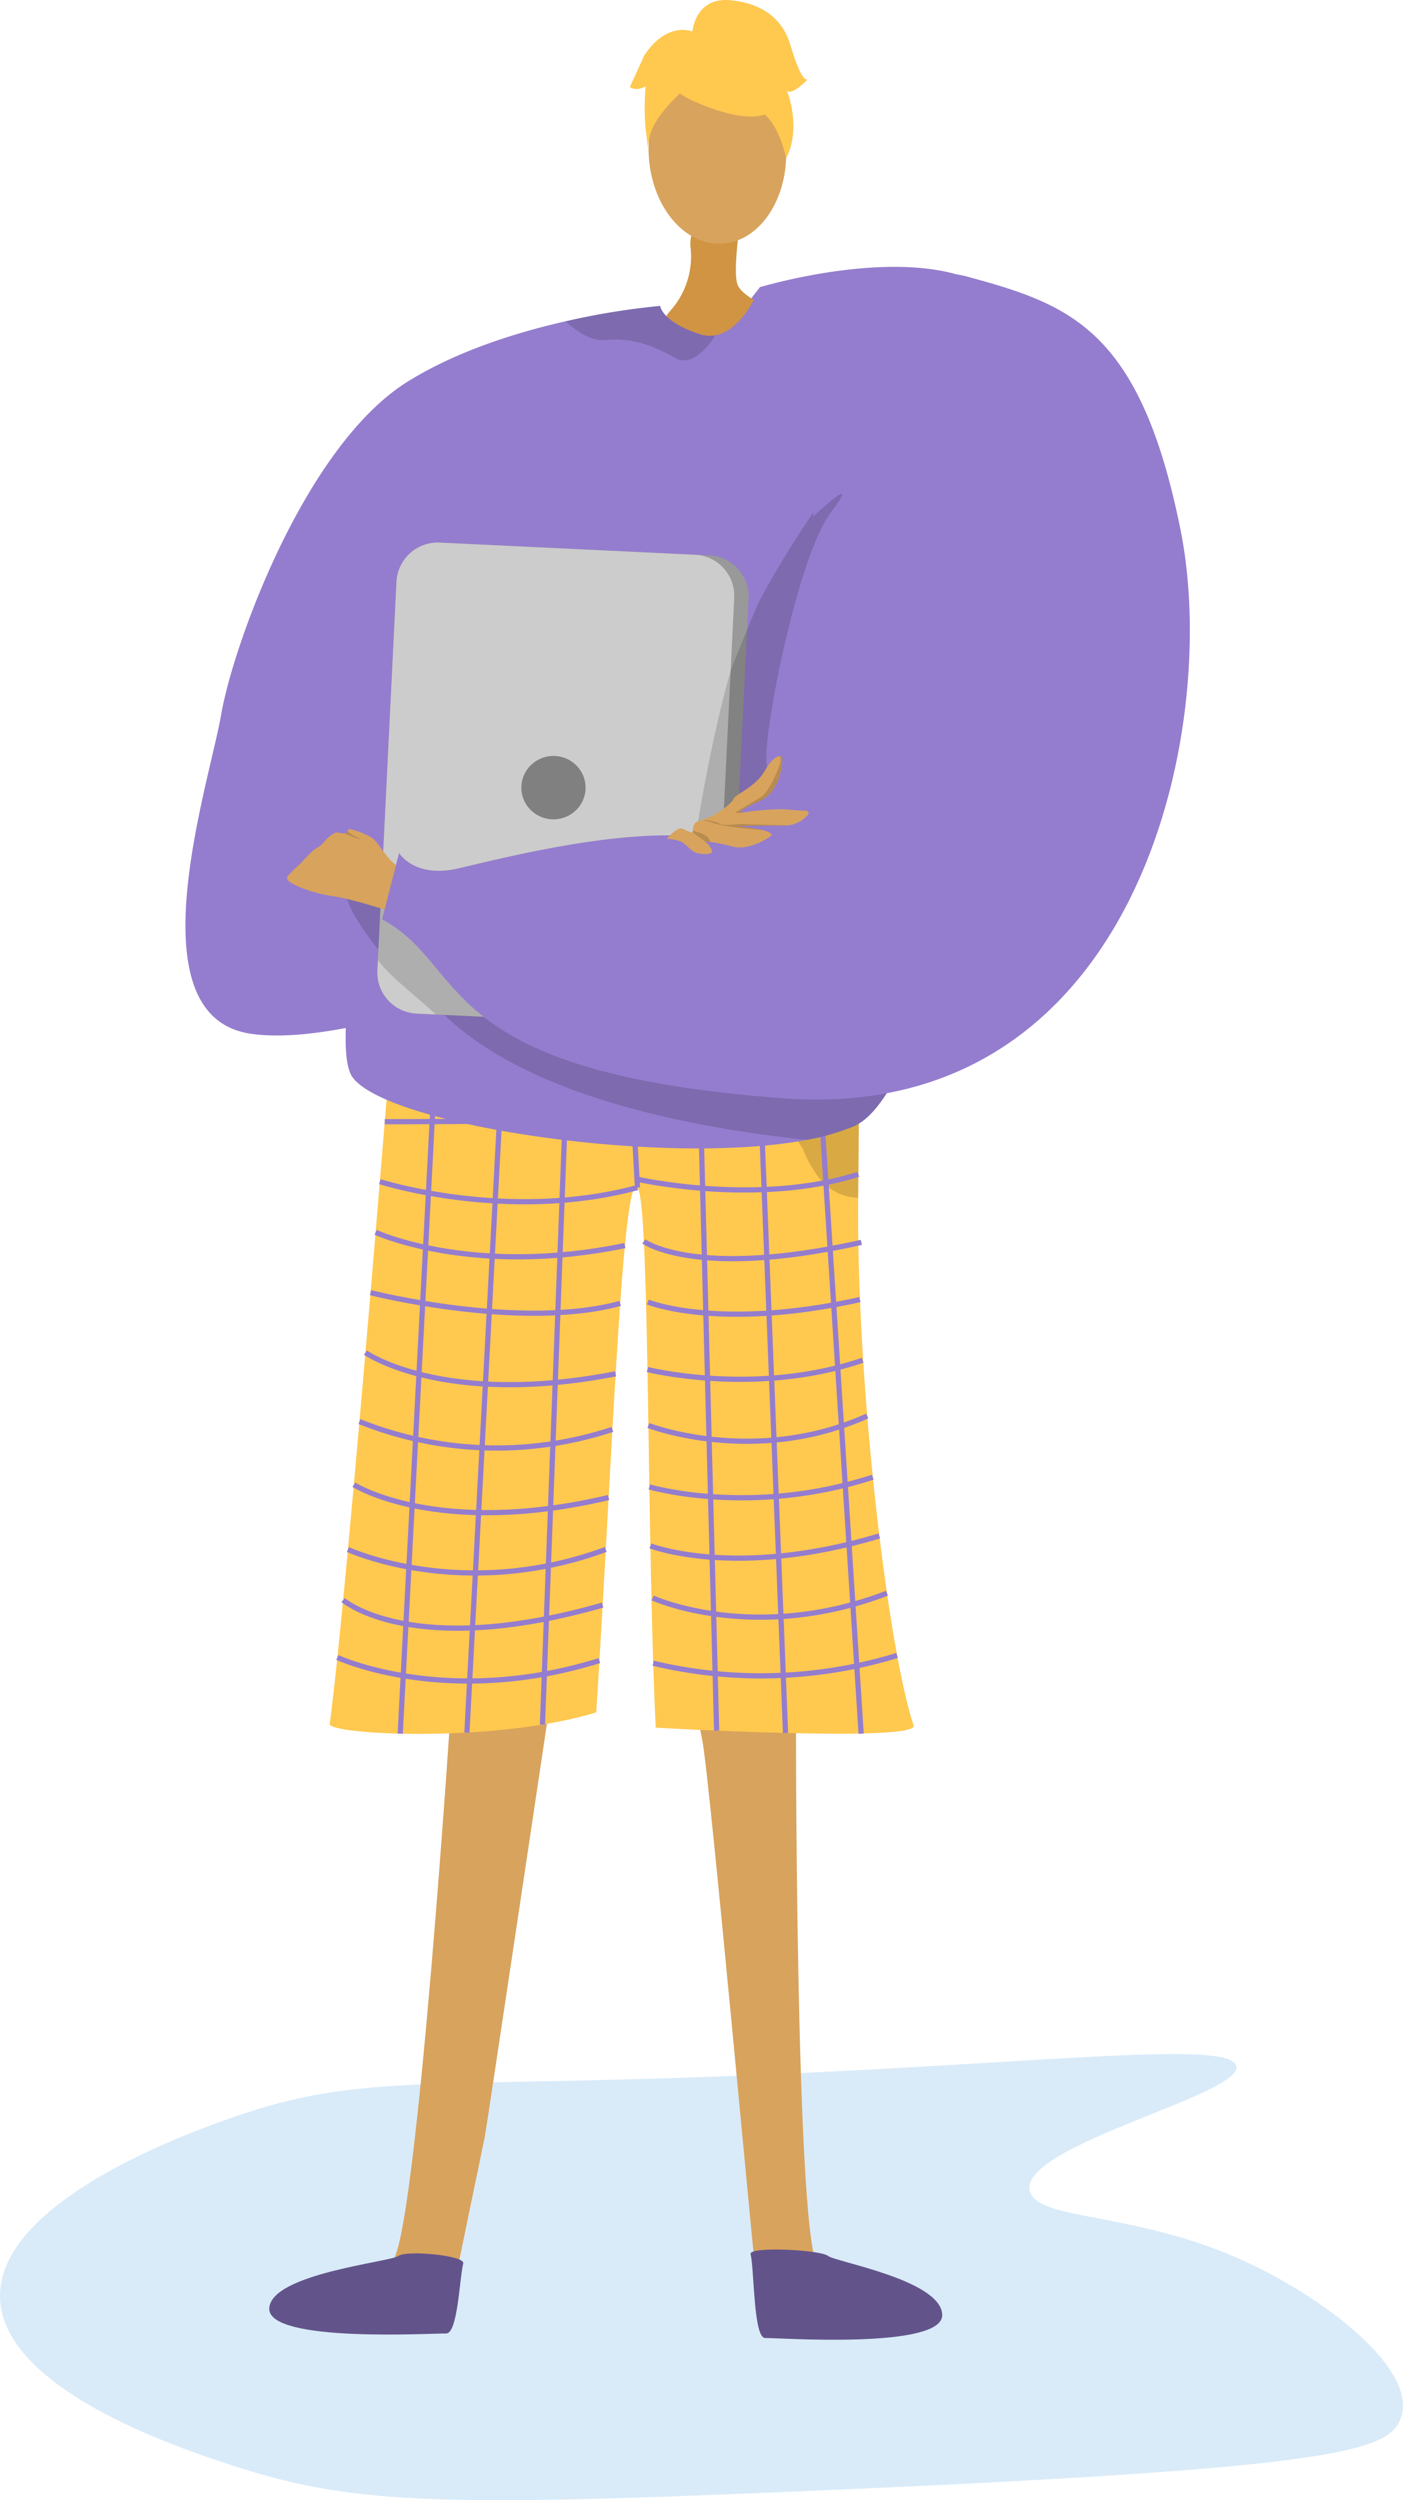 <svg xmlns="http://www.w3.org/2000/svg" width="252.698" height="450.145" viewBox="0 0 252.698 450.145"><defs><style>.a{fill:#0078d7;}.a,.m{opacity:0.15;}.b{fill:#d8a35d;}.c{fill:#62548a;}.d{fill:#ffc84f;}.e{opacity:0.3;}.f{opacity:0.5;}.g{fill:none;stroke:#947dce;stroke-miterlimit:10;stroke-width:0.939px;}.h{fill:#947dce;}.i{fill:#d19442;}.j{fill:#999;}.k{fill:#ccc;}.l{fill:gray;}</style></defs><g transform="translate(-960.247 -276.457)"><path class="a" d="M1102.274,718.286c95.686-4.04,107.268-6.992,110.025-12.663,4.32-8.885-13.823-22.77-29.424-29.547-18.826-8.178-35.531-6.691-37.1-11.818-2.535-8.274,39.288-17.64,37.1-22.793-1.862-4.387-33.407-.5-84.438,1.689-60.442,2.594-72.806-.428-95.952,7.6-6.52,2.261-43.172,14.969-42.219,32.924.9,16.9,34.542,27.555,43.5,30.39C1024.342,720.58,1041.438,720.854,1102.274,718.286Z" transform="translate(0 6.806)"/><g transform="translate(993.65 276.457)"><path class="b" d="M1117.917,553.108s-.227,103.411,4.224,104.774c7.987,2.5,39.069,10.2,5.692,10.986-16.934,2.6-16.045-1.267-16.617-4.423-.467-2.578-8.773-94.331-10.157-101.4-.311-1.583-.5-2.539-.5-2.539Z" transform="translate(-1007.966 -249.702)"/><path class="b" d="M1043.745,552.76s-6.6,102.814-11.06,104.13c-8.015,2.411-39.179,9.782-5.812,10.924,16.9,2.784,16.058-1.1,16.663-4.246.5-2.573,4.534-22.077,6-29.128.327-1.578,12.23-81.288,12.23-81.288Z" transform="translate(-995.636 -249.654)"/><path class="c" d="M1045.5,673.712c.357-1.457-10.318-2.429-11.652-1.354s-23.039,3.185-23.284,9.453,29.717,4.441,31.836,4.514S1044.8,676.576,1045.5,673.712Z" transform="translate(-995.469 -266.197)"/><g transform="translate(25.979 184.68)"><g transform="translate(0 0)"><path class="d" d="M1034.17,419.568a6.648,6.648,0,0,0,3.824,1.543c8.812-.21,46.869-1.214,67.446-3.278,7.26-.728,12.343-1.588,13.2-2.595a.812.812,0,0,1,0,.083c0,1.125-.085,14-.251,30.869-.33,33.31,5.27,80.755,9.981,95.026,1.017,3.08-46.442.4-46.442.4-1.658-34.289-1.038-94.639-3.289-97.245-2.738-3.172-4.584,49.969-7.43,94.493-18.5,5.626-48.257,3.985-48,2.079C1026.273,518.3,1034.17,419.568,1034.17,419.568Z" transform="translate(-1023.203 -415.239)"/></g><g class="e" transform="translate(45.74 0)"><path d="M1076.744,420.863l-.426-.016S1076.47,420.851,1076.744,420.863Z" transform="translate(-1076.318 -416.018)"/><path class="f" d="M1076.813,420.085c11.372.4,36.071-2.251,36.071-2.251,7.259-.728,12.343-1.588,13.2-2.595a.727.727,0,0,1,0,.083c0,1.125-.085,14-.251,30.869a8.583,8.583,0,0,1-1.2-.084,9.291,9.291,0,0,1-6.184-3.944,20.237,20.237,0,0,1-2.546-4.7C1106.745,421.965,1080.458,420.249,1076.813,420.085Z" transform="translate(-1076.386 -415.239)"/></g><g transform="translate(12.702 2.595)"><line class="g" x1="6.491" y2="124.294" transform="translate(0 0.565)"/><line class="g" x1="6.497" y2="122.135" transform="translate(12.013 2.525)"/><line class="g" x1="4.529" y2="121.198" transform="translate(25.62 2.021)"/><line class="g" x2="1.368" y2="25.005" transform="translate(41.36 1.535)"/><line class="g" x2="3.185" y2="123.316" transform="translate(53.804 0.997)"/><line class="g" x2="4.888" y2="124.278" transform="translate(64.509 0.456)"/><line class="g" x2="7.982" y2="124.859" transform="translate(75.033)"/></g><path class="g" d="M1034.719,434.7s67.707.221,85.419-3.7" transform="translate(-1024.802 -417.428)"/><path class="g" d="M1080.089,448.9c-23.406,6.306-46.4-1.065-46.4-1.065" transform="translate(-1024.659 -419.765)"/><path class="g" d="M1087.193,447.122s21.6,4.99,40.117-.816" transform="translate(-1032.088 -419.553)"/><path class="g" d="M1032.807,458.428s17.429,8.062,44.9,2.378" transform="translate(-1024.536 -421.236)"/><path class="g" d="M1031.745,471.043s26.867,6.837,44.966,1.936" transform="translate(-1024.389 -422.988)"/><path class="g" d="M1030.676,483.575s13.967,9.858,45.064,3.818" transform="translate(-1024.241 -424.728)"/><path class="g" d="M1029.424,497.993a66.574,66.574,0,0,0,45.56,1.408" transform="translate(-1024.067 -426.73)"/><path class="g" d="M1028.25,511.2s15.036,9.58,45.889,2.3" transform="translate(-1023.904 -428.564)"/><path class="g" d="M1027.012,524.741s20.588,9.508,46.44-.013" transform="translate(-1023.732 -430.442)"/><path class="g" d="M1026.009,535.314s12.375,10.752,46.743.9" transform="translate(-1023.593 -431.912)"/><path class="g" d="M1024.806,547.314s19.644,9.148,47.2.561" transform="translate(-1023.426 -433.578)"/><path class="g" d="M1088.9,460.324s9.237,6.875,39.188.177" transform="translate(-1032.326 -421.499)"/><path class="g" d="M1089.74,472.93s12.763,5.212,38.21-.443" transform="translate(-1032.442 -423.188)"/><path class="g" d="M1089.658,486.845s19.568,4.9,38.767-1.679" transform="translate(-1032.431 -424.949)"/><path class="g" d="M1089.854,498.534s19.141,7.42,39.42-1.707" transform="translate(-1032.458 -426.568)"/><path class="g" d="M1090.058,511.367s18.149,5.413,40.253-1.743" transform="translate(-1032.486 -428.345)"/><path class="g" d="M1090.271,523.69s15.363,6.016,41.246-1.786" transform="translate(-1032.516 -430.05)"/><path class="g" d="M1090.756,534.736s18.293,8.319,42.2-.86" transform="translate(-1032.583 -431.712)"/><path class="g" d="M1090.863,548.291a83.86,83.86,0,0,0,43.936-1.4" transform="translate(-1032.598 -433.519)"/></g><path class="c" d="M1111.241,671.928c-.34-1.46,12.612-.778,13.936.312s20.4,4.34,20.573,10.61-29.764,4.125-31.884,4.176S1111.911,674.8,1111.241,671.928Z" transform="translate(-1009.448 -266.085)"/><path class="h" d="M1027.791,402.493c6.328,8.668,55.948,16.108,81.762,11.267a40.563,40.563,0,0,0,8.507-2.443c2.448-1.063,4.82-3.83,7.081-7.906,17.213-31.039,27.87-137.887,15.453-143.972-14.043-6.885-39.428.788-39.428.788l-9.433,12.057L1046.219,299.1s-10.555,38.678-16.207,68.908c-.417,2.229-.806,4.413-1.164,6.527C1026.513,388.385,1025.583,399.468,1027.791,402.493Z" transform="translate(-997.687 -208.526)"/><path class="i" d="M1107.049,244.629c.006.962-1.672,11-.674,13.509s6.764,4.343,6.368,4.762-8.189,8.358-15.432,6.329-3.14-6.329-3.14-6.329a14.672,14.672,0,0,0,3.728-11.447C1097.164,244.354,1107.049,244.629,1107.049,244.629Z" transform="translate(-1006.918 -206.868)"/><path class="h" d="M1004.817,395.2c21.418,3.122,67.172-18.248,67.172-18.248l-4.365-12.04s-27.03,1.236-31.412,1.957c0,0,13.206-10.806,17.433-25.211,3.11-10.6,40.653-55.932,51.927-75.7,4.053-7.105-9.057-5.188-9.057-5.188s-2.962,7.75-8.046,8.674a5.715,5.715,0,0,1-2.851-.22c-6.815-2.239-7.086-5.069-7.086-5.069a132.138,132.138,0,0,0-17.041,2.771c-8.84,2.006-19.606,5.361-28.442,10.863-18.493,11.526-31.415,47.366-33.583,59.939S983.4,392.083,1004.817,395.2Z" transform="translate(-993.035 -209.078)"/><g transform="translate(34.561 97.681)"><path class="j" d="M1100.04,324.274l-3.438,70.046a7.462,7.462,0,0,1-7.847,7.029l-48.459-2.319a2.315,2.315,0,0,1-.343-.033,7.406,7.406,0,0,1-6.775-7.71l3.438-70.045a7.451,7.451,0,0,1,7.848-7.021l46.212,2.2,2.246.107A7.427,7.427,0,0,1,1100.04,324.274Z" transform="translate(-1033.169 -314.212)"/><path class="k" d="M1097.451,324.135l-3.438,70.046a7.45,7.45,0,0,1-7.848,7.021l-46.212-2.2a7.406,7.406,0,0,1-6.775-7.71l3.438-70.045a7.451,7.451,0,0,1,7.848-7.021l46.212,2.2A7.407,7.407,0,0,1,1097.451,324.135Z" transform="translate(-1033.169 -314.212)"/><ellipse class="l" cx="5.786" cy="5.708" rx="5.786" ry="5.708" transform="translate(25.936 38.42)"/></g><g transform="translate(80.053)"><ellipse class="b" cx="12.385" cy="16.671" rx="12.385" ry="16.671" transform="translate(2.649 11.108) rotate(-2.516)"/><g transform="translate(2.888 4.666)"><path class="d" d="M1097.654,219.383s21.921,10.831,14.763-7.719C1107.464,198.829,1082.686,211.6,1097.654,219.383Z" transform="translate(-1089.844 -206.198)"/><path class="d" d="M1100.075,214.9s-11.688,7.513-10.232,14.5c0,0-3.538-20.905,8.358-21.926s16.558-.078,16.445,22.187C1114.646,229.666,1110.432,212.133,1100.075,214.9Z" transform="translate(-1089.351 -206.339)"/></g><path class="d" d="M1099.031,206.743s.324-6.573,6.943-5.918,9.6,4.247,10.695,7.917,2.155,6.413,3.1,6.374c0,0-2.7,2.9-3.681,2.01,0,0,2.723,6.568-.144,12.171,0,0-1.578-8.383-6.317-9.116S1099.031,206.743,1099.031,206.743Z" transform="translate(-1087.807 -200.78)"/><path class="d" d="M1097.821,207.531s-4.818-2.587-9.242,4.1l-2.583,5.68s.979.889,2.82-.116c0,0-.579,6.569.476,10.219l2.3-11.264Z" transform="translate(-1085.997 -201.649)"/></g><path class="m" d="M1028.827,392.3a59.534,59.534,0,0,0,3.59,5.033c.012.016-.1,1.833-.089,1.848,2.482,3.134,5.261,5.107,10.457,9.761.047.043,1.44.06,1.487.1q.818.731,1.683,1.488c16.11,14.1,45.587,19.093,63.576,21a40.568,40.568,0,0,0,8.507-2.443c2.448-1.063,4.82-3.83,7.081-7.906l-95.129-35.407-3.226-1.2S1025.059,386.368,1028.827,392.3Z" transform="translate(-997.665 -226.301)"/><path class="m" d="M1137.766,281.391s-16.73,19.215-27.068,38.674c-.776,1.462-5.122,12.327-5.13,12.357-6.7,23.039-10.015,57.446-10.015,57.446l15.991-38.1Z" transform="translate(-1007.271 -211.973)"/><path class="b" d="M1022.707,386.219c3.925.538,14.086,3.953,14.086,3.953l2.022-6.188s-4.828-2.959-6.161-4.561-2.052-2.966-3.155-3.8a15.19,15.19,0,0,0-4-1.554l-.328.419-.324.416-.107-.01a10.712,10.712,0,0,1-1.559-.2,5.575,5.575,0,0,0-1.717,1.157,2.821,2.821,0,0,0-.484.544,4.558,4.558,0,0,1-1.451,1.188c-.162.1-.3.176-.367.227a7.345,7.345,0,0,0-.545.5c-.656.647-1.675,1.72-2,2.1a21.521,21.521,0,0,0-2.084,2.028,2.278,2.278,0,0,0-.231.41C1013.9,383.8,1018.782,385.681,1022.707,386.219Z" transform="translate(-995.986 -224.841)"/><path class="h" d="M1111.771,301.776c0-1.03,8.755-48.38,27.5-43.312s31.4,9.389,38.7,45.643-7.9,107.034-71.46,102.376-56.5-23.766-72.346-32.219l3.055-11.953s2.749,4.649,10.786,2.754,31.157-7.8,45.029-5.329c0,0,11.3-8.521,10.4-13.228s5.529-37.6,11.559-45.523S1111.771,301.776,1111.771,301.776Z" transform="translate(-998.746 -208.737)"/><path class="m" d="M1026.426,374.958a.463.463,0,0,0,.114.106c.341.2,2.445.916,2.671.983s-.769-.557-1.042-.579a6.156,6.156,0,0,1-1.312-.916l-.325.416Z" transform="translate(-997.672 -224.909)"/><g transform="translate(86.679 136.133)"><path class="b" d="M1093.691,373.757a8.324,8.324,0,0,1,2.758.577c1.142.758,1.783,1.919,3.151,2.085.384.046,2.479.312,2.247-.492a3.225,3.225,0,0,0-1.262-1.678s.028,0,.083.006c.134.006.433.027.872.079a27.349,27.349,0,0,1,3.991.815c3,.83,6.788-1.715,7-1.984s-.25-.656-1.683-1.014c-.019-.006-.034-.009-.052-.015-1.473-.363-4.52-.675-4.52-.675s5.572-.1,8.725-.1a5.189,5.189,0,0,0,.7-.046h.012a5.51,5.51,0,0,0,3.432-1.924.428.428,0,0,0-.319-.7c-.967-.033-2.6-.108-3.822-.264a44.622,44.622,0,0,0-7.2.528c-.38.049-.609.083-.609.083s-1.339-.065,3.128-2.036,4.165-8.05,4.165-8.05a.757.757,0,0,0-.4-.082c-.5.015-1.439.4-2.658,2.524-1.841,3.217-5.316,4.207-5.746,5.244s-3.725,2.973-3.725,2.973-1.792.766-2.738,1.044c-.674.2-.817,1.139-.841,1.658-.006.152,0,.272,0,.32v.027a9.617,9.617,0,0,1-1.845-.726C1095.672,371.461,1093.692,373.756,1093.691,373.757Z" transform="translate(-1093.691 -358.864)"/><path class="m" d="M1109.806,368.949c-.381.049-.61.083-.61.083s-1.339-.065,3.129-2.036,4.165-8.05,4.165-8.05a.759.759,0,0,0-.4-.082,2.8,2.8,0,0,1,.065,1.193c-.17.723-1.9,5.2-3.54,6.217s-4.1,2.427-4.4,2.64S1109.064,369.193,1109.806,368.949Z" transform="translate(-1095.701 -358.864)"/><path class="m" d="M1101.1,372.377a2.807,2.807,0,0,1,1.519.22,19.7,19.7,0,0,0,3.5.809c.477.119,3.768.419,5.765.6-.019-.006-.034-.009-.052-.015-1.473-.363-4.52-.675-4.52-.675s5.572-.1,8.725-.1a5.191,5.191,0,0,0,.7-.046c-2.986-.067-7.608-.193-8.366-.223-1.124-.043-3.24.338-3.974,0a6.777,6.777,0,0,0-2.762-.723A1.7,1.7,0,0,1,1101.1,372.377Z" transform="translate(-1094.719 -360.713)"/><path class="m" d="M1099.13,374.794l2.292,1.628c.134.006.433.027.872.079a2.244,2.244,0,0,0-.73-1.114,8.076,8.076,0,0,0-2.434-.913C1099.124,374.626,1099.127,374.746,1099.13,374.794Z" transform="translate(-1094.446 -361.031)"/></g><path class="m" d="M1072.528,267.518c2.026,1.839,4.645,3.594,7.092,3.366,4.96-.468,8.5.932,12.736,3.26,2.766,1.522,5.637-1.614,7.151-4.109a5.715,5.715,0,0,1-2.851-.22c-6.815-2.239-7.086-5.069-7.086-5.069A132.143,132.143,0,0,0,1072.528,267.518Z" transform="translate(-1004.073 -209.662)"/></g></g></svg>